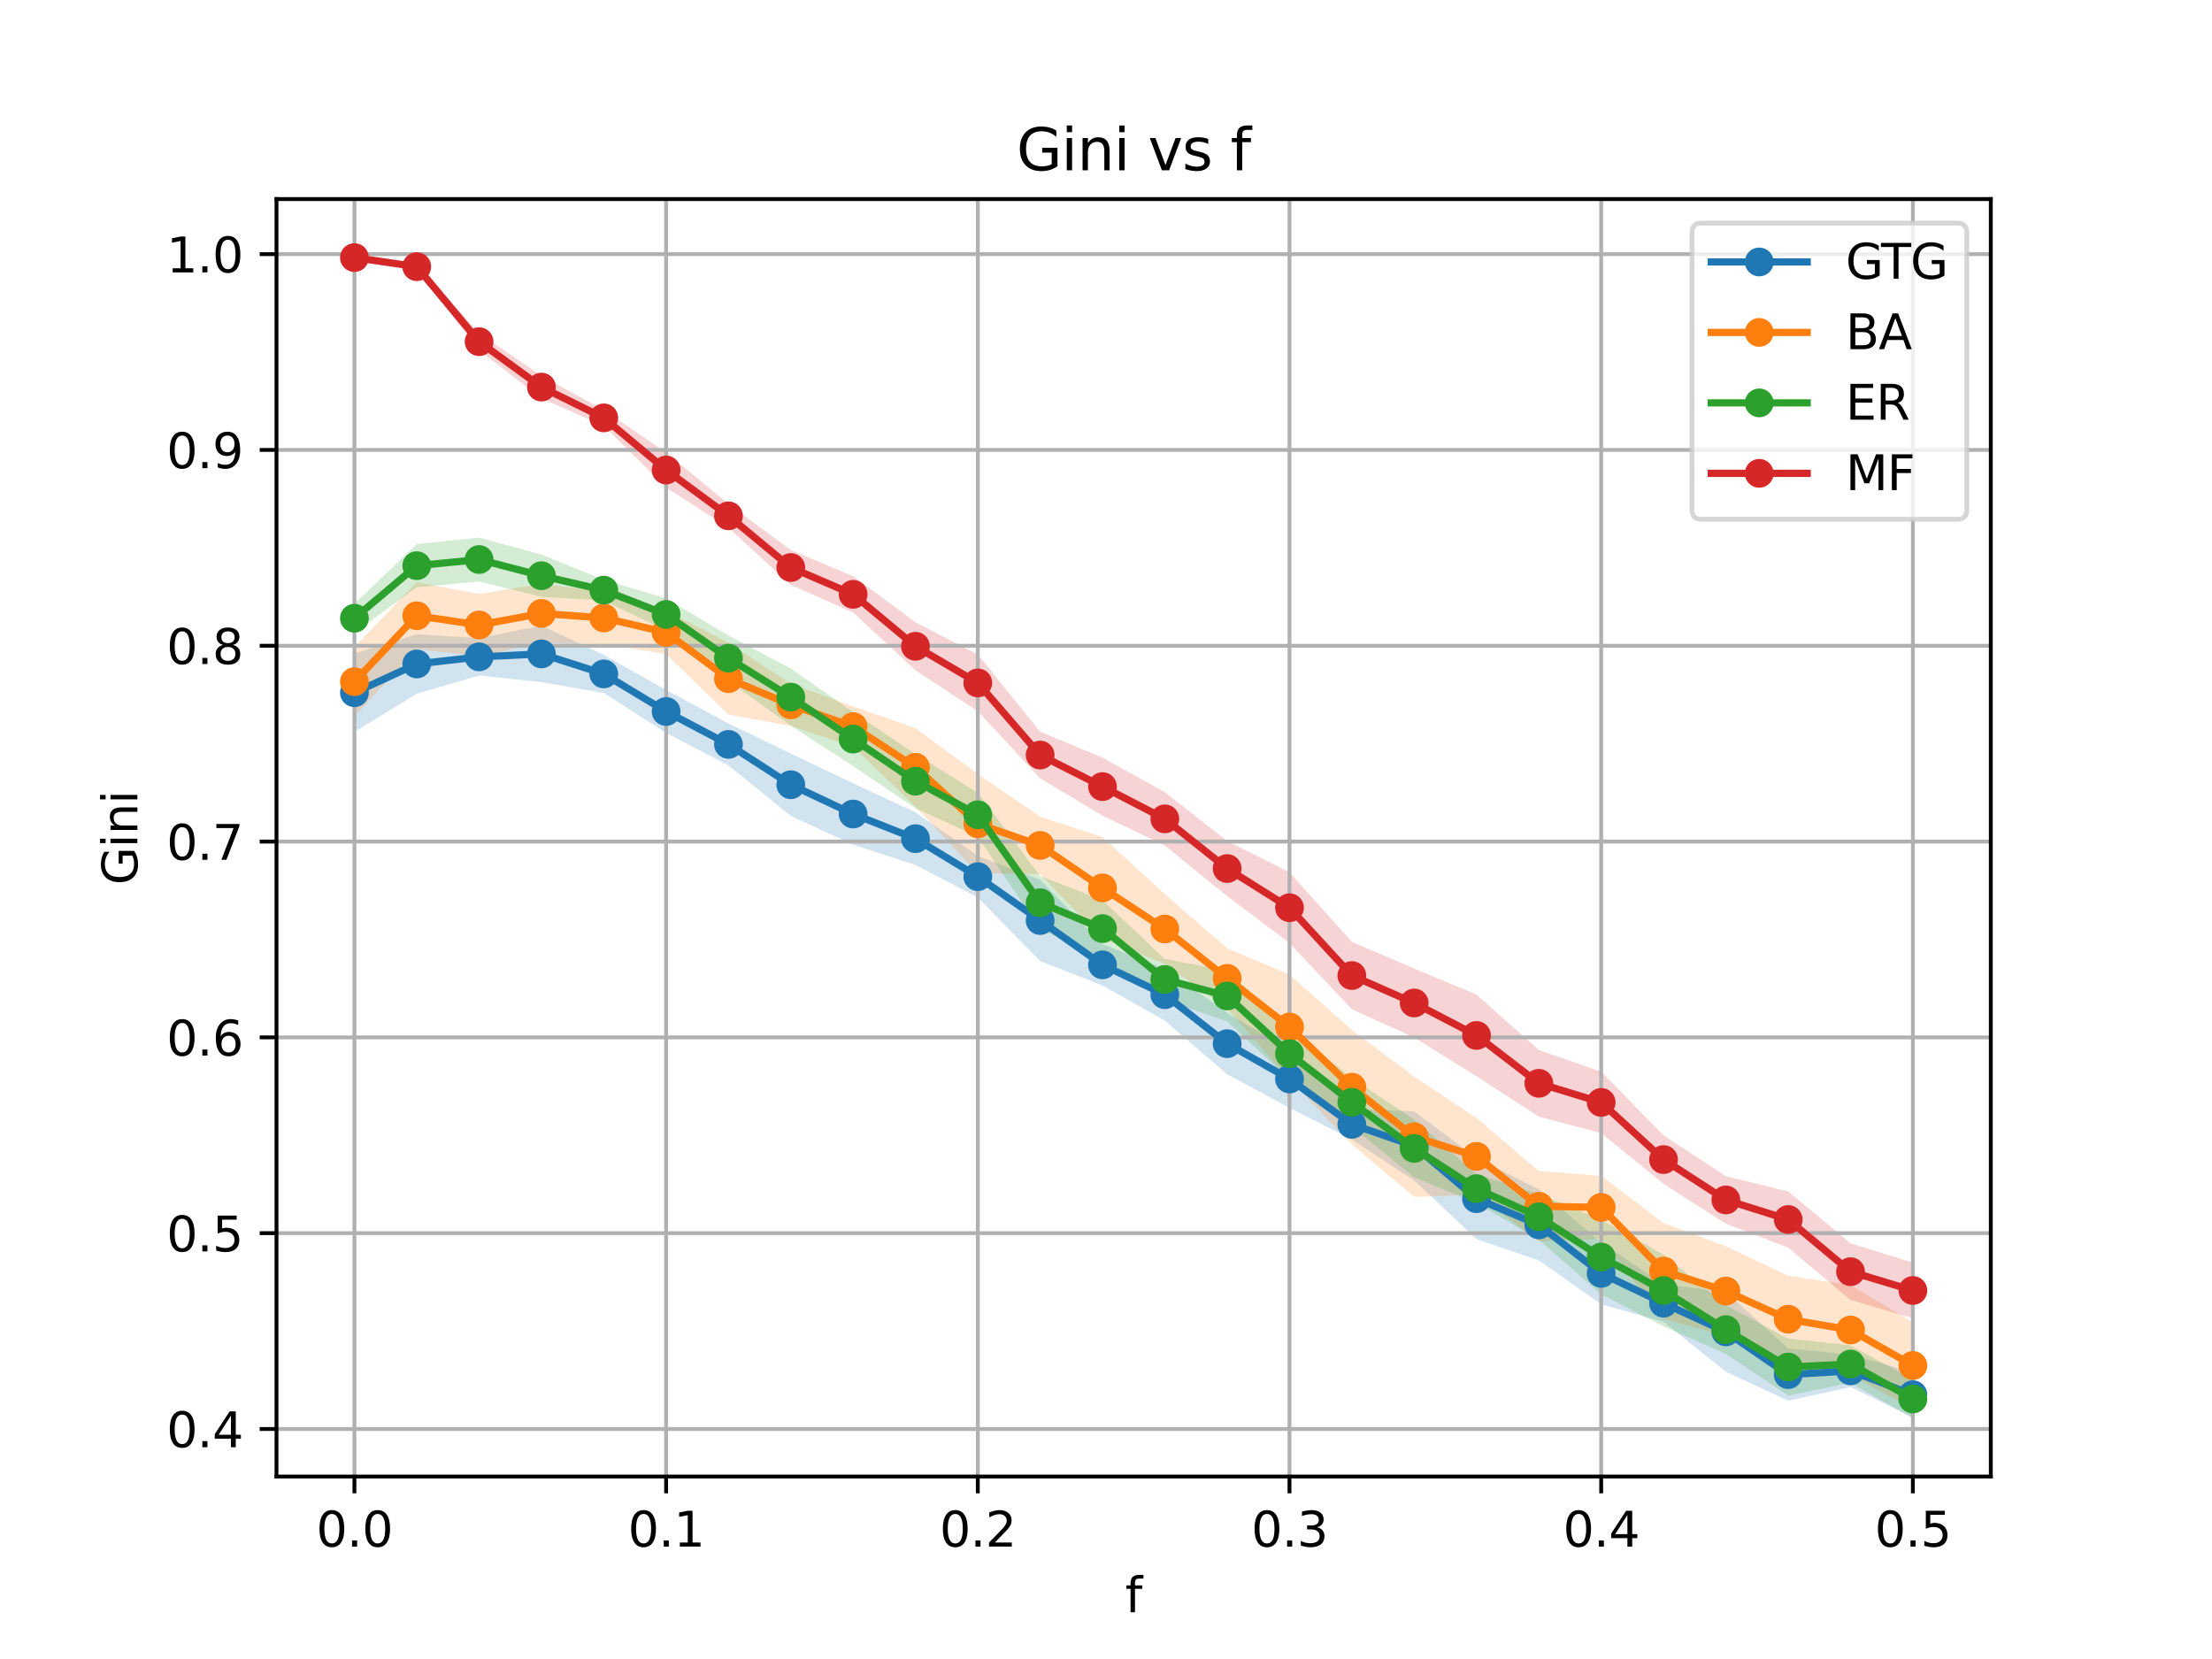 <?xml version="1.0" encoding="utf-8" standalone="no"?>
<!DOCTYPE svg PUBLIC "-//W3C//DTD SVG 1.1//EN"
  "http://www.w3.org/Graphics/SVG/1.1/DTD/svg11.dtd">
<svg xmlns:xlink="http://www.w3.org/1999/xlink" width="460.8pt" height="345.6pt" viewBox="0 0 460.8 345.6" xmlns="http://www.w3.org/2000/svg" version="1.1">
 <defs>
  <style type="text/css">*{stroke-linejoin: round; stroke-linecap: butt}</style>
 </defs>
 <g id="figure_1">
  <g id="patch_1">
   <path d="M 0 345.6 
L 460.8 345.6 
L 460.8 0 
L 0 0 
z
" style="fill: #ffffff"/>
  </g>
  <g id="axes_1">
   <g id="patch_2">
    <path d="M 57.6 307.584 
L 414.72 307.584 
L 414.72 41.472 
L 57.6 41.472 
z
" style="fill: #ffffff"/>
   </g>
   <g id="PolyCollection_1">
    <path d="M 73.833 136.118 
L 73.833 152.488 
L 86.819 144.511 
L 99.805 140.726 
L 112.791 142.095 
L 125.777 144.374 
L 138.764 152.675 
L 151.75 159.443 
L 164.736 169.966 
L 177.722 175.977 
L 190.708 180.195 
L 203.695 186.952 
L 216.681 200.226 
L 229.667 205.29 
L 242.653 212.623 
L 255.639 223.808 
L 268.625 230.774 
L 281.612 237.39 
L 294.598 245.909 
L 307.584 258.14 
L 320.57 262.559 
L 333.556 271.71 
L 346.543 275.374 
L 359.529 285.769 
L 372.515 291.796 
L 385.501 288.953 
L 398.487 295.249 
L 398.487 285.847 
L 398.487 285.847 
L 385.501 282.199 
L 372.515 280.925 
L 359.529 269.12 
L 346.543 267.571 
L 333.556 258.826 
L 320.57 247.769 
L 307.584 241.274 
L 294.598 231.513 
L 281.612 231.051 
L 268.625 218.774 
L 255.639 211.017 
L 242.653 201.798 
L 229.667 196.694 
L 216.681 183.303 
L 203.695 178.288 
L 190.708 169.22 
L 177.722 163.176 
L 164.736 156.978 
L 151.75 150.696 
L 138.764 143.759 
L 125.777 136.401 
L 112.791 130.334 
L 99.805 132.951 
L 86.819 132.116 
L 73.833 136.118 
z
" clip-path="url(#p9bc8f3abf9)" style="fill: #1f77b4; fill-opacity: 0.2"/>
   </g>
   <g id="PolyCollection_2">
    <path d="M 73.833 134.753 
L 73.833 149.25 
L 86.819 135.245 
L 99.805 136.666 
L 112.791 133.941 
L 125.777 134.205 
L 138.764 136.268 
L 151.75 148.864 
L 164.736 151.245 
L 177.722 155.577 
L 190.708 167.994 
L 203.695 181.991 
L 216.681 182.101 
L 229.667 195.558 
L 242.653 200.796 
L 255.639 210.079 
L 268.625 224.871 
L 281.612 238.388 
L 294.598 249.344 
L 307.584 248.893 
L 320.57 258.615 
L 333.556 258.095 
L 346.543 274.776 
L 359.529 278.289 
L 372.515 283.859 
L 385.501 286.433 
L 398.487 293.42 
L 398.487 275.491 
L 398.487 275.491 
L 385.501 267.691 
L 372.515 265.77 
L 359.529 259.609 
L 346.543 254.789 
L 333.556 244.939 
L 320.57 243.949 
L 307.584 232.898 
L 294.598 224.265 
L 281.612 214.576 
L 268.625 203.011 
L 255.639 197.549 
L 242.653 186.249 
L 229.667 174.375 
L 216.681 170.125 
L 203.695 161.232 
L 190.708 151.686 
L 177.722 147.148 
L 164.736 142.431 
L 151.75 133.903 
L 138.764 127.221 
L 125.777 123.256 
L 112.791 121.631 
L 99.805 123.716 
L 86.819 121.298 
L 73.833 134.753 
z
" clip-path="url(#p9bc8f3abf9)" style="fill: #ff7f0e; fill-opacity: 0.2"/>
   </g>
   <g id="PolyCollection_3">
    <path d="M 73.833 125.762 
L 73.833 131.81 
L 86.819 122.348 
L 99.805 121.131 
L 112.791 124.34 
L 125.777 125.088 
L 138.764 131.383 
L 151.75 141.828 
L 164.736 151.173 
L 177.722 159.587 
L 190.708 168.383 
L 203.695 174.303 
L 216.681 193.642 
L 229.667 199.389 
L 242.653 208.29 
L 255.639 212.768 
L 268.625 224.882 
L 281.612 234.662 
L 294.598 245.261 
L 307.584 250.584 
L 320.57 258.246 
L 333.556 269.639 
L 346.543 276.305 
L 359.529 282.042 
L 372.515 290.719 
L 385.501 288.053 
L 398.487 295.488 
L 398.487 287.373 
L 398.487 287.373 
L 385.501 280.258 
L 372.515 278.84 
L 359.529 271.931 
L 346.543 261.364 
L 333.556 254.097 
L 320.57 248.706 
L 307.584 244.653 
L 294.598 233.201 
L 281.612 224.574 
L 268.625 214.087 
L 255.639 202.184 
L 242.653 199.788 
L 229.667 187.498 
L 216.681 182.47 
L 203.695 165.164 
L 190.708 157.093 
L 177.722 148.329 
L 164.736 139.268 
L 151.75 132.39 
L 138.764 124.628 
L 125.777 120.798 
L 112.791 115.526 
L 99.805 111.987 
L 86.819 113.334 
L 73.833 125.762 
z
" clip-path="url(#p9bc8f3abf9)" style="fill: #2ca02c; fill-opacity: 0.2"/>
   </g>
   <g id="PolyCollection_4">
    <path d="M 73.833 53.568 
L 73.833 53.752 
L 86.819 56.239 
L 99.805 72.93 
L 112.791 82.999 
L 125.777 88.676 
L 138.764 101.552 
L 151.75 109.922 
L 164.736 121.849 
L 177.722 127.603 
L 190.708 139.635 
L 203.695 148.177 
L 216.681 162.135 
L 229.667 169.913 
L 242.653 176.131 
L 255.639 186.665 
L 268.625 196.465 
L 281.612 210.246 
L 294.598 216.127 
L 307.584 224.205 
L 320.57 232.607 
L 333.556 236.052 
L 346.543 246.599 
L 359.529 254.925 
L 372.515 259.906 
L 385.501 270.808 
L 398.487 274.642 
L 398.487 263.024 
L 398.487 263.024 
L 385.501 259.021 
L 372.515 248.2 
L 359.529 245.011 
L 346.543 236.519 
L 333.556 223.254 
L 320.57 218.737 
L 307.584 207.203 
L 294.598 201.754 
L 281.612 196.211 
L 268.625 181.725 
L 255.639 175.209 
L 242.653 165.028 
L 229.667 157.815 
L 216.681 152.447 
L 203.695 136.345 
L 190.708 129.631 
L 177.722 120.014 
L 164.736 114.599 
L 151.75 104.991 
L 138.764 94.274 
L 125.777 85.419 
L 112.791 78.279 
L 99.805 69.426 
L 86.819 54.871 
L 73.833 53.568 
z
" clip-path="url(#p9bc8f3abf9)" style="fill: #d62728; fill-opacity: 0.2"/>
   </g>
   <g id="matplotlib.axis_1">
    <g id="xtick_1">
     <g id="line2d_1">
      <path d="M 73.833 307.584 
L 73.833 41.472 
" clip-path="url(#p9bc8f3abf9)" style="fill: none; stroke: #b0b0b0; stroke-width: 0.8; stroke-linecap: square"/>
     </g>
     <g id="line2d_2">
      <defs>
       <path id="me5e2b809d3" d="M 0 0 
L 0 3.5 
" style="stroke: #000000; stroke-width: 0.8"/>
      </defs>
      <g>
       <use xlink:href="#me5e2b809d3" x="73.833" y="307.584" style="stroke: #000000; stroke-width: 0.8"/>
      </g>
     </g>
     <g id="text_1">
      <!-- 0.0 -->
      <g transform="translate(65.881 322.182) scale(0.1 -0.1)">
       <defs>
        <path id="DejaVuSans-30" d="M 2034 4250 
Q 1547 4250 1301 3770 
Q 1056 3291 1056 2328 
Q 1056 1369 1301 889 
Q 1547 409 2034 409 
Q 2525 409 2770 889 
Q 3016 1369 3016 2328 
Q 3016 3291 2770 3770 
Q 2525 4250 2034 4250 
z
M 2034 4750 
Q 2819 4750 3233 4129 
Q 3647 3509 3647 2328 
Q 3647 1150 3233 529 
Q 2819 -91 2034 -91 
Q 1250 -91 836 529 
Q 422 1150 422 2328 
Q 422 3509 836 4129 
Q 1250 4750 2034 4750 
z
" transform="scale(0.016)"/>
        <path id="DejaVuSans-2e" d="M 684 794 
L 1344 794 
L 1344 0 
L 684 0 
L 684 794 
z
" transform="scale(0.016)"/>
       </defs>
       <use xlink:href="#DejaVuSans-30"/>
       <use xlink:href="#DejaVuSans-2e" x="63.623"/>
       <use xlink:href="#DejaVuSans-30" x="95.41"/>
      </g>
     </g>
    </g>
    <g id="xtick_2">
     <g id="line2d_3">
      <path d="M 138.764 307.584 
L 138.764 41.472 
" clip-path="url(#p9bc8f3abf9)" style="fill: none; stroke: #b0b0b0; stroke-width: 0.8; stroke-linecap: square"/>
     </g>
     <g id="line2d_4">
      <g>
       <use xlink:href="#me5e2b809d3" x="138.764" y="307.584" style="stroke: #000000; stroke-width: 0.8"/>
      </g>
     </g>
     <g id="text_2">
      <!-- 0.1 -->
      <g transform="translate(130.812 322.182) scale(0.1 -0.1)">
       <defs>
        <path id="DejaVuSans-31" d="M 794 531 
L 1825 531 
L 1825 4091 
L 703 3866 
L 703 4441 
L 1819 4666 
L 2450 4666 
L 2450 531 
L 3481 531 
L 3481 0 
L 794 0 
L 794 531 
z
" transform="scale(0.016)"/>
       </defs>
       <use xlink:href="#DejaVuSans-30"/>
       <use xlink:href="#DejaVuSans-2e" x="63.623"/>
       <use xlink:href="#DejaVuSans-31" x="95.41"/>
      </g>
     </g>
    </g>
    <g id="xtick_3">
     <g id="line2d_5">
      <path d="M 203.695 307.584 
L 203.695 41.472 
" clip-path="url(#p9bc8f3abf9)" style="fill: none; stroke: #b0b0b0; stroke-width: 0.8; stroke-linecap: square"/>
     </g>
     <g id="line2d_6">
      <g>
       <use xlink:href="#me5e2b809d3" x="203.695" y="307.584" style="stroke: #000000; stroke-width: 0.8"/>
      </g>
     </g>
     <g id="text_3">
      <!-- 0.2 -->
      <g transform="translate(195.743 322.182) scale(0.1 -0.1)">
       <defs>
        <path id="DejaVuSans-32" d="M 1228 531 
L 3431 531 
L 3431 0 
L 469 0 
L 469 531 
Q 828 903 1448 1529 
Q 2069 2156 2228 2338 
Q 2531 2678 2651 2914 
Q 2772 3150 2772 3378 
Q 2772 3750 2511 3984 
Q 2250 4219 1831 4219 
Q 1534 4219 1204 4116 
Q 875 4013 500 3803 
L 500 4441 
Q 881 4594 1212 4672 
Q 1544 4750 1819 4750 
Q 2544 4750 2975 4387 
Q 3406 4025 3406 3419 
Q 3406 3131 3298 2873 
Q 3191 2616 2906 2266 
Q 2828 2175 2409 1742 
Q 1991 1309 1228 531 
z
" transform="scale(0.016)"/>
       </defs>
       <use xlink:href="#DejaVuSans-30"/>
       <use xlink:href="#DejaVuSans-2e" x="63.623"/>
       <use xlink:href="#DejaVuSans-32" x="95.41"/>
      </g>
     </g>
    </g>
    <g id="xtick_4">
     <g id="line2d_7">
      <path d="M 268.625 307.584 
L 268.625 41.472 
" clip-path="url(#p9bc8f3abf9)" style="fill: none; stroke: #b0b0b0; stroke-width: 0.8; stroke-linecap: square"/>
     </g>
     <g id="line2d_8">
      <g>
       <use xlink:href="#me5e2b809d3" x="268.625" y="307.584" style="stroke: #000000; stroke-width: 0.8"/>
      </g>
     </g>
     <g id="text_4">
      <!-- 0.3 -->
      <g transform="translate(260.674 322.182) scale(0.1 -0.1)">
       <defs>
        <path id="DejaVuSans-33" d="M 2597 2516 
Q 3050 2419 3304 2112 
Q 3559 1806 3559 1356 
Q 3559 666 3084 287 
Q 2609 -91 1734 -91 
Q 1441 -91 1130 -33 
Q 819 25 488 141 
L 488 750 
Q 750 597 1062 519 
Q 1375 441 1716 441 
Q 2309 441 2620 675 
Q 2931 909 2931 1356 
Q 2931 1769 2642 2001 
Q 2353 2234 1838 2234 
L 1294 2234 
L 1294 2753 
L 1863 2753 
Q 2328 2753 2575 2939 
Q 2822 3125 2822 3475 
Q 2822 3834 2567 4026 
Q 2313 4219 1838 4219 
Q 1578 4219 1281 4162 
Q 984 4106 628 3988 
L 628 4550 
Q 988 4650 1302 4700 
Q 1616 4750 1894 4750 
Q 2613 4750 3031 4423 
Q 3450 4097 3450 3541 
Q 3450 3153 3228 2886 
Q 3006 2619 2597 2516 
z
" transform="scale(0.016)"/>
       </defs>
       <use xlink:href="#DejaVuSans-30"/>
       <use xlink:href="#DejaVuSans-2e" x="63.623"/>
       <use xlink:href="#DejaVuSans-33" x="95.41"/>
      </g>
     </g>
    </g>
    <g id="xtick_5">
     <g id="line2d_9">
      <path d="M 333.556 307.584 
L 333.556 41.472 
" clip-path="url(#p9bc8f3abf9)" style="fill: none; stroke: #b0b0b0; stroke-width: 0.8; stroke-linecap: square"/>
     </g>
     <g id="line2d_10">
      <g>
       <use xlink:href="#me5e2b809d3" x="333.556" y="307.584" style="stroke: #000000; stroke-width: 0.8"/>
      </g>
     </g>
     <g id="text_5">
      <!-- 0.4 -->
      <g transform="translate(325.605 322.182) scale(0.1 -0.1)">
       <defs>
        <path id="DejaVuSans-34" d="M 2419 4116 
L 825 1625 
L 2419 1625 
L 2419 4116 
z
M 2253 4666 
L 3047 4666 
L 3047 1625 
L 3713 1625 
L 3713 1100 
L 3047 1100 
L 3047 0 
L 2419 0 
L 2419 1100 
L 313 1100 
L 313 1709 
L 2253 4666 
z
" transform="scale(0.016)"/>
       </defs>
       <use xlink:href="#DejaVuSans-30"/>
       <use xlink:href="#DejaVuSans-2e" x="63.623"/>
       <use xlink:href="#DejaVuSans-34" x="95.41"/>
      </g>
     </g>
    </g>
    <g id="xtick_6">
     <g id="line2d_11">
      <path d="M 398.487 307.584 
L 398.487 41.472 
" clip-path="url(#p9bc8f3abf9)" style="fill: none; stroke: #b0b0b0; stroke-width: 0.8; stroke-linecap: square"/>
     </g>
     <g id="line2d_12">
      <g>
       <use xlink:href="#me5e2b809d3" x="398.487" y="307.584" style="stroke: #000000; stroke-width: 0.8"/>
      </g>
     </g>
     <g id="text_6">
      <!-- 0.5 -->
      <g transform="translate(390.536 322.182) scale(0.1 -0.1)">
       <defs>
        <path id="DejaVuSans-35" d="M 691 4666 
L 3169 4666 
L 3169 4134 
L 1269 4134 
L 1269 2991 
Q 1406 3038 1543 3061 
Q 1681 3084 1819 3084 
Q 2600 3084 3056 2656 
Q 3513 2228 3513 1497 
Q 3513 744 3044 326 
Q 2575 -91 1722 -91 
Q 1428 -91 1123 -41 
Q 819 9 494 109 
L 494 744 
Q 775 591 1075 516 
Q 1375 441 1709 441 
Q 2250 441 2565 725 
Q 2881 1009 2881 1497 
Q 2881 1984 2565 2268 
Q 2250 2553 1709 2553 
Q 1456 2553 1204 2497 
Q 953 2441 691 2322 
L 691 4666 
z
" transform="scale(0.016)"/>
       </defs>
       <use xlink:href="#DejaVuSans-30"/>
       <use xlink:href="#DejaVuSans-2e" x="63.623"/>
       <use xlink:href="#DejaVuSans-35" x="95.41"/>
      </g>
     </g>
    </g>
    <g id="text_7">
     <!-- f -->
     <g transform="translate(234.4 335.861) scale(0.1 -0.1)">
      <defs>
       <path id="DejaVuSans-66" d="M 2375 4863 
L 2375 4384 
L 1825 4384 
Q 1516 4384 1395 4259 
Q 1275 4134 1275 3809 
L 1275 3500 
L 2222 3500 
L 2222 3053 
L 1275 3053 
L 1275 0 
L 697 0 
L 697 3053 
L 147 3053 
L 147 3500 
L 697 3500 
L 697 3744 
Q 697 4328 969 4595 
Q 1241 4863 1831 4863 
L 2375 4863 
z
" transform="scale(0.016)"/>
      </defs>
      <use xlink:href="#DejaVuSans-66"/>
     </g>
    </g>
   </g>
   <g id="matplotlib.axis_2">
    <g id="ytick_1">
     <g id="line2d_13">
      <path d="M 57.6 297.682 
L 414.72 297.682 
" clip-path="url(#p9bc8f3abf9)" style="fill: none; stroke: #b0b0b0; stroke-width: 0.8; stroke-linecap: square"/>
     </g>
     <g id="line2d_14">
      <defs>
       <path id="md5f2a5164e" d="M 0 0 
L -3.5 0 
" style="stroke: #000000; stroke-width: 0.8"/>
      </defs>
      <g>
       <use xlink:href="#md5f2a5164e" x="57.6" y="297.682" style="stroke: #000000; stroke-width: 0.8"/>
      </g>
     </g>
     <g id="text_8">
      <!-- 0.4 -->
      <g transform="translate(34.697 301.481) scale(0.1 -0.1)">
       <use xlink:href="#DejaVuSans-30"/>
       <use xlink:href="#DejaVuSans-2e" x="63.623"/>
       <use xlink:href="#DejaVuSans-34" x="95.41"/>
      </g>
     </g>
    </g>
    <g id="ytick_2">
     <g id="line2d_15">
      <path d="M 57.6 256.892 
L 414.72 256.892 
" clip-path="url(#p9bc8f3abf9)" style="fill: none; stroke: #b0b0b0; stroke-width: 0.8; stroke-linecap: square"/>
     </g>
     <g id="line2d_16">
      <g>
       <use xlink:href="#md5f2a5164e" x="57.6" y="256.892" style="stroke: #000000; stroke-width: 0.8"/>
      </g>
     </g>
     <g id="text_9">
      <!-- 0.5 -->
      <g transform="translate(34.697 260.691) scale(0.1 -0.1)">
       <use xlink:href="#DejaVuSans-30"/>
       <use xlink:href="#DejaVuSans-2e" x="63.623"/>
       <use xlink:href="#DejaVuSans-35" x="95.41"/>
      </g>
     </g>
    </g>
    <g id="ytick_3">
     <g id="line2d_17">
      <path d="M 57.6 216.102 
L 414.72 216.102 
" clip-path="url(#p9bc8f3abf9)" style="fill: none; stroke: #b0b0b0; stroke-width: 0.8; stroke-linecap: square"/>
     </g>
     <g id="line2d_18">
      <g>
       <use xlink:href="#md5f2a5164e" x="57.6" y="216.102" style="stroke: #000000; stroke-width: 0.8"/>
      </g>
     </g>
     <g id="text_10">
      <!-- 0.6 -->
      <g transform="translate(34.697 219.901) scale(0.1 -0.1)">
       <defs>
        <path id="DejaVuSans-36" d="M 2113 2584 
Q 1688 2584 1439 2293 
Q 1191 2003 1191 1497 
Q 1191 994 1439 701 
Q 1688 409 2113 409 
Q 2538 409 2786 701 
Q 3034 994 3034 1497 
Q 3034 2003 2786 2293 
Q 2538 2584 2113 2584 
z
M 3366 4563 
L 3366 3988 
Q 3128 4100 2886 4159 
Q 2644 4219 2406 4219 
Q 1781 4219 1451 3797 
Q 1122 3375 1075 2522 
Q 1259 2794 1537 2939 
Q 1816 3084 2150 3084 
Q 2853 3084 3261 2657 
Q 3669 2231 3669 1497 
Q 3669 778 3244 343 
Q 2819 -91 2113 -91 
Q 1303 -91 875 529 
Q 447 1150 447 2328 
Q 447 3434 972 4092 
Q 1497 4750 2381 4750 
Q 2619 4750 2861 4703 
Q 3103 4656 3366 4563 
z
" transform="scale(0.016)"/>
       </defs>
       <use xlink:href="#DejaVuSans-30"/>
       <use xlink:href="#DejaVuSans-2e" x="63.623"/>
       <use xlink:href="#DejaVuSans-36" x="95.41"/>
      </g>
     </g>
    </g>
    <g id="ytick_4">
     <g id="line2d_19">
      <path d="M 57.6 175.312 
L 414.72 175.312 
" clip-path="url(#p9bc8f3abf9)" style="fill: none; stroke: #b0b0b0; stroke-width: 0.8; stroke-linecap: square"/>
     </g>
     <g id="line2d_20">
      <g>
       <use xlink:href="#md5f2a5164e" x="57.6" y="175.312" style="stroke: #000000; stroke-width: 0.8"/>
      </g>
     </g>
     <g id="text_11">
      <!-- 0.7 -->
      <g transform="translate(34.697 179.111) scale(0.1 -0.1)">
       <defs>
        <path id="DejaVuSans-37" d="M 525 4666 
L 3525 4666 
L 3525 4397 
L 1831 0 
L 1172 0 
L 2766 4134 
L 525 4134 
L 525 4666 
z
" transform="scale(0.016)"/>
       </defs>
       <use xlink:href="#DejaVuSans-30"/>
       <use xlink:href="#DejaVuSans-2e" x="63.623"/>
       <use xlink:href="#DejaVuSans-37" x="95.41"/>
      </g>
     </g>
    </g>
    <g id="ytick_5">
     <g id="line2d_21">
      <path d="M 57.6 134.522 
L 414.72 134.522 
" clip-path="url(#p9bc8f3abf9)" style="fill: none; stroke: #b0b0b0; stroke-width: 0.8; stroke-linecap: square"/>
     </g>
     <g id="line2d_22">
      <g>
       <use xlink:href="#md5f2a5164e" x="57.6" y="134.522" style="stroke: #000000; stroke-width: 0.8"/>
      </g>
     </g>
     <g id="text_12">
      <!-- 0.8 -->
      <g transform="translate(34.697 138.321) scale(0.1 -0.1)">
       <defs>
        <path id="DejaVuSans-38" d="M 2034 2216 
Q 1584 2216 1326 1975 
Q 1069 1734 1069 1313 
Q 1069 891 1326 650 
Q 1584 409 2034 409 
Q 2484 409 2743 651 
Q 3003 894 3003 1313 
Q 3003 1734 2745 1975 
Q 2488 2216 2034 2216 
z
M 1403 2484 
Q 997 2584 770 2862 
Q 544 3141 544 3541 
Q 544 4100 942 4425 
Q 1341 4750 2034 4750 
Q 2731 4750 3128 4425 
Q 3525 4100 3525 3541 
Q 3525 3141 3298 2862 
Q 3072 2584 2669 2484 
Q 3125 2378 3379 2068 
Q 3634 1759 3634 1313 
Q 3634 634 3220 271 
Q 2806 -91 2034 -91 
Q 1263 -91 848 271 
Q 434 634 434 1313 
Q 434 1759 690 2068 
Q 947 2378 1403 2484 
z
M 1172 3481 
Q 1172 3119 1398 2916 
Q 1625 2713 2034 2713 
Q 2441 2713 2670 2916 
Q 2900 3119 2900 3481 
Q 2900 3844 2670 4047 
Q 2441 4250 2034 4250 
Q 1625 4250 1398 4047 
Q 1172 3844 1172 3481 
z
" transform="scale(0.016)"/>
       </defs>
       <use xlink:href="#DejaVuSans-30"/>
       <use xlink:href="#DejaVuSans-2e" x="63.623"/>
       <use xlink:href="#DejaVuSans-38" x="95.41"/>
      </g>
     </g>
    </g>
    <g id="ytick_6">
     <g id="line2d_23">
      <path d="M 57.6 93.732 
L 414.72 93.732 
" clip-path="url(#p9bc8f3abf9)" style="fill: none; stroke: #b0b0b0; stroke-width: 0.8; stroke-linecap: square"/>
     </g>
     <g id="line2d_24">
      <g>
       <use xlink:href="#md5f2a5164e" x="57.6" y="93.732" style="stroke: #000000; stroke-width: 0.8"/>
      </g>
     </g>
     <g id="text_13">
      <!-- 0.9 -->
      <g transform="translate(34.697 97.531) scale(0.1 -0.1)">
       <defs>
        <path id="DejaVuSans-39" d="M 703 97 
L 703 672 
Q 941 559 1184 500 
Q 1428 441 1663 441 
Q 2288 441 2617 861 
Q 2947 1281 2994 2138 
Q 2813 1869 2534 1725 
Q 2256 1581 1919 1581 
Q 1219 1581 811 2004 
Q 403 2428 403 3163 
Q 403 3881 828 4315 
Q 1253 4750 1959 4750 
Q 2769 4750 3195 4129 
Q 3622 3509 3622 2328 
Q 3622 1225 3098 567 
Q 2575 -91 1691 -91 
Q 1453 -91 1209 -44 
Q 966 3 703 97 
z
M 1959 2075 
Q 2384 2075 2632 2365 
Q 2881 2656 2881 3163 
Q 2881 3666 2632 3958 
Q 2384 4250 1959 4250 
Q 1534 4250 1286 3958 
Q 1038 3666 1038 3163 
Q 1038 2656 1286 2365 
Q 1534 2075 1959 2075 
z
" transform="scale(0.016)"/>
       </defs>
       <use xlink:href="#DejaVuSans-30"/>
       <use xlink:href="#DejaVuSans-2e" x="63.623"/>
       <use xlink:href="#DejaVuSans-39" x="95.41"/>
      </g>
     </g>
    </g>
    <g id="ytick_7">
     <g id="line2d_25">
      <path d="M 57.6 52.942 
L 414.72 52.942 
" clip-path="url(#p9bc8f3abf9)" style="fill: none; stroke: #b0b0b0; stroke-width: 0.8; stroke-linecap: square"/>
     </g>
     <g id="line2d_26">
      <g>
       <use xlink:href="#md5f2a5164e" x="57.6" y="52.942" style="stroke: #000000; stroke-width: 0.8"/>
      </g>
     </g>
     <g id="text_14">
      <!-- 1.0 -->
      <g transform="translate(34.697 56.741) scale(0.1 -0.1)">
       <use xlink:href="#DejaVuSans-31"/>
       <use xlink:href="#DejaVuSans-2e" x="63.623"/>
       <use xlink:href="#DejaVuSans-30" x="95.41"/>
      </g>
     </g>
    </g>
    <g id="text_15">
     <!-- Gini -->
     <g transform="translate(28.617 184.349) rotate(-90) scale(0.1 -0.1)">
      <defs>
       <path id="DejaVuSans-47" d="M 3809 666 
L 3809 1919 
L 2778 1919 
L 2778 2438 
L 4434 2438 
L 4434 434 
Q 4069 175 3628 42 
Q 3188 -91 2688 -91 
Q 1594 -91 976 548 
Q 359 1188 359 2328 
Q 359 3472 976 4111 
Q 1594 4750 2688 4750 
Q 3144 4750 3555 4637 
Q 3966 4525 4313 4306 
L 4313 3634 
Q 3963 3931 3569 4081 
Q 3175 4231 2741 4231 
Q 1884 4231 1454 3753 
Q 1025 3275 1025 2328 
Q 1025 1384 1454 906 
Q 1884 428 2741 428 
Q 3075 428 3337 486 
Q 3600 544 3809 666 
z
" transform="scale(0.016)"/>
       <path id="DejaVuSans-69" d="M 603 3500 
L 1178 3500 
L 1178 0 
L 603 0 
L 603 3500 
z
M 603 4863 
L 1178 4863 
L 1178 4134 
L 603 4134 
L 603 4863 
z
" transform="scale(0.016)"/>
       <path id="DejaVuSans-6e" d="M 3513 2113 
L 3513 0 
L 2938 0 
L 2938 2094 
Q 2938 2591 2744 2837 
Q 2550 3084 2163 3084 
Q 1697 3084 1428 2787 
Q 1159 2491 1159 1978 
L 1159 0 
L 581 0 
L 581 3500 
L 1159 3500 
L 1159 2956 
Q 1366 3272 1645 3428 
Q 1925 3584 2291 3584 
Q 2894 3584 3203 3211 
Q 3513 2838 3513 2113 
z
" transform="scale(0.016)"/>
      </defs>
      <use xlink:href="#DejaVuSans-47"/>
      <use xlink:href="#DejaVuSans-69" x="77.49"/>
      <use xlink:href="#DejaVuSans-6e" x="105.273"/>
      <use xlink:href="#DejaVuSans-69" x="168.652"/>
     </g>
    </g>
   </g>
   <g id="line2d_27">
    <path d="M 73.833 144.303 
L 86.819 138.313 
L 99.805 136.838 
L 112.791 136.215 
L 125.777 140.387 
L 138.764 148.217 
L 151.75 155.069 
L 164.736 163.472 
L 177.722 169.576 
L 190.708 174.708 
L 203.695 182.62 
L 216.681 191.765 
L 229.667 200.992 
L 242.653 207.211 
L 255.639 217.412 
L 268.625 224.774 
L 281.612 234.221 
L 294.598 238.711 
L 307.584 249.707 
L 320.57 255.164 
L 333.556 265.268 
L 346.543 271.473 
L 359.529 277.444 
L 372.515 286.361 
L 385.501 285.576 
L 398.487 290.548 
" clip-path="url(#p9bc8f3abf9)" style="fill: none; stroke: #1f77b4; stroke-width: 1.5; stroke-linecap: square"/>
    <defs>
     <path id="ma85665460c" d="M 0 2.5 
C 0.663 2.5 1.299 2.237 1.768 1.768 
C 2.237 1.299 2.5 0.663 2.5 0 
C 2.5 -0.663 2.237 -1.299 1.768 -1.768 
C 1.299 -2.237 0.663 -2.5 0 -2.5 
C -0.663 -2.5 -1.299 -2.237 -1.768 -1.768 
C -2.237 -1.299 -2.5 -0.663 -2.5 0 
C -2.5 0.663 -2.237 1.299 -1.768 1.768 
C -1.299 2.237 -0.663 2.5 0 2.5 
z
" style="stroke: #1f77b4"/>
    </defs>
    <g clip-path="url(#p9bc8f3abf9)">
     <use xlink:href="#ma85665460c" x="73.833" y="144.303" style="fill: #1f77b4; stroke: #1f77b4"/>
     <use xlink:href="#ma85665460c" x="86.819" y="138.313" style="fill: #1f77b4; stroke: #1f77b4"/>
     <use xlink:href="#ma85665460c" x="99.805" y="136.838" style="fill: #1f77b4; stroke: #1f77b4"/>
     <use xlink:href="#ma85665460c" x="112.791" y="136.215" style="fill: #1f77b4; stroke: #1f77b4"/>
     <use xlink:href="#ma85665460c" x="125.777" y="140.387" style="fill: #1f77b4; stroke: #1f77b4"/>
     <use xlink:href="#ma85665460c" x="138.764" y="148.217" style="fill: #1f77b4; stroke: #1f77b4"/>
     <use xlink:href="#ma85665460c" x="151.75" y="155.069" style="fill: #1f77b4; stroke: #1f77b4"/>
     <use xlink:href="#ma85665460c" x="164.736" y="163.472" style="fill: #1f77b4; stroke: #1f77b4"/>
     <use xlink:href="#ma85665460c" x="177.722" y="169.576" style="fill: #1f77b4; stroke: #1f77b4"/>
     <use xlink:href="#ma85665460c" x="190.708" y="174.708" style="fill: #1f77b4; stroke: #1f77b4"/>
     <use xlink:href="#ma85665460c" x="203.695" y="182.62" style="fill: #1f77b4; stroke: #1f77b4"/>
     <use xlink:href="#ma85665460c" x="216.681" y="191.765" style="fill: #1f77b4; stroke: #1f77b4"/>
     <use xlink:href="#ma85665460c" x="229.667" y="200.992" style="fill: #1f77b4; stroke: #1f77b4"/>
     <use xlink:href="#ma85665460c" x="242.653" y="207.211" style="fill: #1f77b4; stroke: #1f77b4"/>
     <use xlink:href="#ma85665460c" x="255.639" y="217.412" style="fill: #1f77b4; stroke: #1f77b4"/>
     <use xlink:href="#ma85665460c" x="268.625" y="224.774" style="fill: #1f77b4; stroke: #1f77b4"/>
     <use xlink:href="#ma85665460c" x="281.612" y="234.221" style="fill: #1f77b4; stroke: #1f77b4"/>
     <use xlink:href="#ma85665460c" x="294.598" y="238.711" style="fill: #1f77b4; stroke: #1f77b4"/>
     <use xlink:href="#ma85665460c" x="307.584" y="249.707" style="fill: #1f77b4; stroke: #1f77b4"/>
     <use xlink:href="#ma85665460c" x="320.57" y="255.164" style="fill: #1f77b4; stroke: #1f77b4"/>
     <use xlink:href="#ma85665460c" x="333.556" y="265.268" style="fill: #1f77b4; stroke: #1f77b4"/>
     <use xlink:href="#ma85665460c" x="346.543" y="271.473" style="fill: #1f77b4; stroke: #1f77b4"/>
     <use xlink:href="#ma85665460c" x="359.529" y="277.444" style="fill: #1f77b4; stroke: #1f77b4"/>
     <use xlink:href="#ma85665460c" x="372.515" y="286.361" style="fill: #1f77b4; stroke: #1f77b4"/>
     <use xlink:href="#ma85665460c" x="385.501" y="285.576" style="fill: #1f77b4; stroke: #1f77b4"/>
     <use xlink:href="#ma85665460c" x="398.487" y="290.548" style="fill: #1f77b4; stroke: #1f77b4"/>
    </g>
   </g>
   <g id="line2d_28">
    <path d="M 73.833 142.002 
L 86.819 128.271 
L 99.805 130.191 
L 112.791 127.786 
L 125.777 128.73 
L 138.764 131.744 
L 151.75 141.383 
L 164.736 146.838 
L 177.722 151.363 
L 190.708 159.84 
L 203.695 171.611 
L 216.681 176.113 
L 229.667 184.966 
L 242.653 193.523 
L 255.639 203.814 
L 268.625 213.941 
L 281.612 226.482 
L 294.598 236.805 
L 307.584 240.895 
L 320.57 251.282 
L 333.556 251.517 
L 346.543 264.782 
L 359.529 268.949 
L 372.515 274.814 
L 385.501 277.062 
L 398.487 284.456 
" clip-path="url(#p9bc8f3abf9)" style="fill: none; stroke: #ff7f0e; stroke-width: 1.5; stroke-linecap: square"/>
    <defs>
     <path id="m3d3a503248" d="M 0 2.5 
C 0.663 2.5 1.299 2.237 1.768 1.768 
C 2.237 1.299 2.5 0.663 2.5 0 
C 2.5 -0.663 2.237 -1.299 1.768 -1.768 
C 1.299 -2.237 0.663 -2.5 0 -2.5 
C -0.663 -2.5 -1.299 -2.237 -1.768 -1.768 
C -2.237 -1.299 -2.5 -0.663 -2.5 0 
C -2.5 0.663 -2.237 1.299 -1.768 1.768 
C -1.299 2.237 -0.663 2.5 0 2.5 
z
" style="stroke: #ff7f0e"/>
    </defs>
    <g clip-path="url(#p9bc8f3abf9)">
     <use xlink:href="#m3d3a503248" x="73.833" y="142.002" style="fill: #ff7f0e; stroke: #ff7f0e"/>
     <use xlink:href="#m3d3a503248" x="86.819" y="128.271" style="fill: #ff7f0e; stroke: #ff7f0e"/>
     <use xlink:href="#m3d3a503248" x="99.805" y="130.191" style="fill: #ff7f0e; stroke: #ff7f0e"/>
     <use xlink:href="#m3d3a503248" x="112.791" y="127.786" style="fill: #ff7f0e; stroke: #ff7f0e"/>
     <use xlink:href="#m3d3a503248" x="125.777" y="128.73" style="fill: #ff7f0e; stroke: #ff7f0e"/>
     <use xlink:href="#m3d3a503248" x="138.764" y="131.744" style="fill: #ff7f0e; stroke: #ff7f0e"/>
     <use xlink:href="#m3d3a503248" x="151.75" y="141.383" style="fill: #ff7f0e; stroke: #ff7f0e"/>
     <use xlink:href="#m3d3a503248" x="164.736" y="146.838" style="fill: #ff7f0e; stroke: #ff7f0e"/>
     <use xlink:href="#m3d3a503248" x="177.722" y="151.363" style="fill: #ff7f0e; stroke: #ff7f0e"/>
     <use xlink:href="#m3d3a503248" x="190.708" y="159.84" style="fill: #ff7f0e; stroke: #ff7f0e"/>
     <use xlink:href="#m3d3a503248" x="203.695" y="171.611" style="fill: #ff7f0e; stroke: #ff7f0e"/>
     <use xlink:href="#m3d3a503248" x="216.681" y="176.113" style="fill: #ff7f0e; stroke: #ff7f0e"/>
     <use xlink:href="#m3d3a503248" x="229.667" y="184.966" style="fill: #ff7f0e; stroke: #ff7f0e"/>
     <use xlink:href="#m3d3a503248" x="242.653" y="193.523" style="fill: #ff7f0e; stroke: #ff7f0e"/>
     <use xlink:href="#m3d3a503248" x="255.639" y="203.814" style="fill: #ff7f0e; stroke: #ff7f0e"/>
     <use xlink:href="#m3d3a503248" x="268.625" y="213.941" style="fill: #ff7f0e; stroke: #ff7f0e"/>
     <use xlink:href="#m3d3a503248" x="281.612" y="226.482" style="fill: #ff7f0e; stroke: #ff7f0e"/>
     <use xlink:href="#m3d3a503248" x="294.598" y="236.805" style="fill: #ff7f0e; stroke: #ff7f0e"/>
     <use xlink:href="#m3d3a503248" x="307.584" y="240.895" style="fill: #ff7f0e; stroke: #ff7f0e"/>
     <use xlink:href="#m3d3a503248" x="320.57" y="251.282" style="fill: #ff7f0e; stroke: #ff7f0e"/>
     <use xlink:href="#m3d3a503248" x="333.556" y="251.517" style="fill: #ff7f0e; stroke: #ff7f0e"/>
     <use xlink:href="#m3d3a503248" x="346.543" y="264.782" style="fill: #ff7f0e; stroke: #ff7f0e"/>
     <use xlink:href="#m3d3a503248" x="359.529" y="268.949" style="fill: #ff7f0e; stroke: #ff7f0e"/>
     <use xlink:href="#m3d3a503248" x="372.515" y="274.814" style="fill: #ff7f0e; stroke: #ff7f0e"/>
     <use xlink:href="#m3d3a503248" x="385.501" y="277.062" style="fill: #ff7f0e; stroke: #ff7f0e"/>
     <use xlink:href="#m3d3a503248" x="398.487" y="284.456" style="fill: #ff7f0e; stroke: #ff7f0e"/>
    </g>
   </g>
   <g id="line2d_29">
    <path d="M 73.833 128.786 
L 86.819 117.841 
L 99.805 116.559 
L 112.791 119.933 
L 125.777 122.943 
L 138.764 128.005 
L 151.75 137.109 
L 164.736 145.221 
L 177.722 153.958 
L 190.708 162.738 
L 203.695 169.734 
L 216.681 188.056 
L 229.667 193.443 
L 242.653 204.039 
L 255.639 207.476 
L 268.625 219.485 
L 281.612 229.618 
L 294.598 239.231 
L 307.584 247.618 
L 320.57 253.476 
L 333.556 261.868 
L 346.543 268.835 
L 359.529 276.987 
L 372.515 284.779 
L 385.501 284.155 
L 398.487 291.431 
" clip-path="url(#p9bc8f3abf9)" style="fill: none; stroke: #2ca02c; stroke-width: 1.5; stroke-linecap: square"/>
    <defs>
     <path id="mea4afd7132" d="M 0 2.5 
C 0.663 2.5 1.299 2.237 1.768 1.768 
C 2.237 1.299 2.5 0.663 2.5 0 
C 2.5 -0.663 2.237 -1.299 1.768 -1.768 
C 1.299 -2.237 0.663 -2.5 0 -2.5 
C -0.663 -2.5 -1.299 -2.237 -1.768 -1.768 
C -2.237 -1.299 -2.5 -0.663 -2.5 0 
C -2.5 0.663 -2.237 1.299 -1.768 1.768 
C -1.299 2.237 -0.663 2.5 0 2.5 
z
" style="stroke: #2ca02c"/>
    </defs>
    <g clip-path="url(#p9bc8f3abf9)">
     <use xlink:href="#mea4afd7132" x="73.833" y="128.786" style="fill: #2ca02c; stroke: #2ca02c"/>
     <use xlink:href="#mea4afd7132" x="86.819" y="117.841" style="fill: #2ca02c; stroke: #2ca02c"/>
     <use xlink:href="#mea4afd7132" x="99.805" y="116.559" style="fill: #2ca02c; stroke: #2ca02c"/>
     <use xlink:href="#mea4afd7132" x="112.791" y="119.933" style="fill: #2ca02c; stroke: #2ca02c"/>
     <use xlink:href="#mea4afd7132" x="125.777" y="122.943" style="fill: #2ca02c; stroke: #2ca02c"/>
     <use xlink:href="#mea4afd7132" x="138.764" y="128.005" style="fill: #2ca02c; stroke: #2ca02c"/>
     <use xlink:href="#mea4afd7132" x="151.75" y="137.109" style="fill: #2ca02c; stroke: #2ca02c"/>
     <use xlink:href="#mea4afd7132" x="164.736" y="145.221" style="fill: #2ca02c; stroke: #2ca02c"/>
     <use xlink:href="#mea4afd7132" x="177.722" y="153.958" style="fill: #2ca02c; stroke: #2ca02c"/>
     <use xlink:href="#mea4afd7132" x="190.708" y="162.738" style="fill: #2ca02c; stroke: #2ca02c"/>
     <use xlink:href="#mea4afd7132" x="203.695" y="169.734" style="fill: #2ca02c; stroke: #2ca02c"/>
     <use xlink:href="#mea4afd7132" x="216.681" y="188.056" style="fill: #2ca02c; stroke: #2ca02c"/>
     <use xlink:href="#mea4afd7132" x="229.667" y="193.443" style="fill: #2ca02c; stroke: #2ca02c"/>
     <use xlink:href="#mea4afd7132" x="242.653" y="204.039" style="fill: #2ca02c; stroke: #2ca02c"/>
     <use xlink:href="#mea4afd7132" x="255.639" y="207.476" style="fill: #2ca02c; stroke: #2ca02c"/>
     <use xlink:href="#mea4afd7132" x="268.625" y="219.485" style="fill: #2ca02c; stroke: #2ca02c"/>
     <use xlink:href="#mea4afd7132" x="281.612" y="229.618" style="fill: #2ca02c; stroke: #2ca02c"/>
     <use xlink:href="#mea4afd7132" x="294.598" y="239.231" style="fill: #2ca02c; stroke: #2ca02c"/>
     <use xlink:href="#mea4afd7132" x="307.584" y="247.618" style="fill: #2ca02c; stroke: #2ca02c"/>
     <use xlink:href="#mea4afd7132" x="320.57" y="253.476" style="fill: #2ca02c; stroke: #2ca02c"/>
     <use xlink:href="#mea4afd7132" x="333.556" y="261.868" style="fill: #2ca02c; stroke: #2ca02c"/>
     <use xlink:href="#mea4afd7132" x="346.543" y="268.835" style="fill: #2ca02c; stroke: #2ca02c"/>
     <use xlink:href="#mea4afd7132" x="359.529" y="276.987" style="fill: #2ca02c; stroke: #2ca02c"/>
     <use xlink:href="#mea4afd7132" x="372.515" y="284.779" style="fill: #2ca02c; stroke: #2ca02c"/>
     <use xlink:href="#mea4afd7132" x="385.501" y="284.155" style="fill: #2ca02c; stroke: #2ca02c"/>
     <use xlink:href="#mea4afd7132" x="398.487" y="291.431" style="fill: #2ca02c; stroke: #2ca02c"/>
    </g>
   </g>
   <g id="line2d_30">
    <path d="M 73.833 53.66 
L 86.819 55.555 
L 99.805 71.178 
L 112.791 80.639 
L 125.777 87.048 
L 138.764 97.913 
L 151.75 107.457 
L 164.736 118.224 
L 177.722 123.808 
L 190.708 134.633 
L 203.695 142.261 
L 216.681 157.291 
L 229.667 163.864 
L 242.653 170.58 
L 255.639 180.937 
L 268.625 189.095 
L 281.612 203.228 
L 294.598 208.941 
L 307.584 215.704 
L 320.57 225.672 
L 333.556 229.653 
L 346.543 241.559 
L 359.529 249.968 
L 372.515 254.053 
L 385.501 264.915 
L 398.487 268.833 
" clip-path="url(#p9bc8f3abf9)" style="fill: none; stroke: #d62728; stroke-width: 1.5; stroke-linecap: square"/>
    <defs>
     <path id="m9ad093f205" d="M 0 2.5 
C 0.663 2.5 1.299 2.237 1.768 1.768 
C 2.237 1.299 2.5 0.663 2.5 0 
C 2.5 -0.663 2.237 -1.299 1.768 -1.768 
C 1.299 -2.237 0.663 -2.5 0 -2.5 
C -0.663 -2.5 -1.299 -2.237 -1.768 -1.768 
C -2.237 -1.299 -2.5 -0.663 -2.5 0 
C -2.5 0.663 -2.237 1.299 -1.768 1.768 
C -1.299 2.237 -0.663 2.5 0 2.5 
z
" style="stroke: #d62728"/>
    </defs>
    <g clip-path="url(#p9bc8f3abf9)">
     <use xlink:href="#m9ad093f205" x="73.833" y="53.66" style="fill: #d62728; stroke: #d62728"/>
     <use xlink:href="#m9ad093f205" x="86.819" y="55.555" style="fill: #d62728; stroke: #d62728"/>
     <use xlink:href="#m9ad093f205" x="99.805" y="71.178" style="fill: #d62728; stroke: #d62728"/>
     <use xlink:href="#m9ad093f205" x="112.791" y="80.639" style="fill: #d62728; stroke: #d62728"/>
     <use xlink:href="#m9ad093f205" x="125.777" y="87.048" style="fill: #d62728; stroke: #d62728"/>
     <use xlink:href="#m9ad093f205" x="138.764" y="97.913" style="fill: #d62728; stroke: #d62728"/>
     <use xlink:href="#m9ad093f205" x="151.75" y="107.457" style="fill: #d62728; stroke: #d62728"/>
     <use xlink:href="#m9ad093f205" x="164.736" y="118.224" style="fill: #d62728; stroke: #d62728"/>
     <use xlink:href="#m9ad093f205" x="177.722" y="123.808" style="fill: #d62728; stroke: #d62728"/>
     <use xlink:href="#m9ad093f205" x="190.708" y="134.633" style="fill: #d62728; stroke: #d62728"/>
     <use xlink:href="#m9ad093f205" x="203.695" y="142.261" style="fill: #d62728; stroke: #d62728"/>
     <use xlink:href="#m9ad093f205" x="216.681" y="157.291" style="fill: #d62728; stroke: #d62728"/>
     <use xlink:href="#m9ad093f205" x="229.667" y="163.864" style="fill: #d62728; stroke: #d62728"/>
     <use xlink:href="#m9ad093f205" x="242.653" y="170.58" style="fill: #d62728; stroke: #d62728"/>
     <use xlink:href="#m9ad093f205" x="255.639" y="180.937" style="fill: #d62728; stroke: #d62728"/>
     <use xlink:href="#m9ad093f205" x="268.625" y="189.095" style="fill: #d62728; stroke: #d62728"/>
     <use xlink:href="#m9ad093f205" x="281.612" y="203.228" style="fill: #d62728; stroke: #d62728"/>
     <use xlink:href="#m9ad093f205" x="294.598" y="208.941" style="fill: #d62728; stroke: #d62728"/>
     <use xlink:href="#m9ad093f205" x="307.584" y="215.704" style="fill: #d62728; stroke: #d62728"/>
     <use xlink:href="#m9ad093f205" x="320.57" y="225.672" style="fill: #d62728; stroke: #d62728"/>
     <use xlink:href="#m9ad093f205" x="333.556" y="229.653" style="fill: #d62728; stroke: #d62728"/>
     <use xlink:href="#m9ad093f205" x="346.543" y="241.559" style="fill: #d62728; stroke: #d62728"/>
     <use xlink:href="#m9ad093f205" x="359.529" y="249.968" style="fill: #d62728; stroke: #d62728"/>
     <use xlink:href="#m9ad093f205" x="372.515" y="254.053" style="fill: #d62728; stroke: #d62728"/>
     <use xlink:href="#m9ad093f205" x="385.501" y="264.915" style="fill: #d62728; stroke: #d62728"/>
     <use xlink:href="#m9ad093f205" x="398.487" y="268.833" style="fill: #d62728; stroke: #d62728"/>
    </g>
   </g>
   <g id="patch_3">
    <path d="M 57.6 307.584 
L 57.6 41.472 
" style="fill: none; stroke: #000000; stroke-width: 0.8; stroke-linejoin: miter; stroke-linecap: square"/>
   </g>
   <g id="patch_4">
    <path d="M 414.72 307.584 
L 414.72 41.472 
" style="fill: none; stroke: #000000; stroke-width: 0.8; stroke-linejoin: miter; stroke-linecap: square"/>
   </g>
   <g id="patch_5">
    <path d="M 57.6 307.584 
L 414.72 307.584 
" style="fill: none; stroke: #000000; stroke-width: 0.8; stroke-linejoin: miter; stroke-linecap: square"/>
   </g>
   <g id="patch_6">
    <path d="M 57.6 41.472 
L 414.72 41.472 
" style="fill: none; stroke: #000000; stroke-width: 0.8; stroke-linejoin: miter; stroke-linecap: square"/>
   </g>
   <g id="text_16">
    <!-- Gini vs f -->
    <g transform="translate(211.772 35.472) scale(0.12 -0.12)">
     <defs>
      <path id="DejaVuSans-20" transform="scale(0.016)"/>
      <path id="DejaVuSans-76" d="M 191 3500 
L 800 3500 
L 1894 563 
L 2988 3500 
L 3597 3500 
L 2284 0 
L 1503 0 
L 191 3500 
z
" transform="scale(0.016)"/>
      <path id="DejaVuSans-73" d="M 2834 3397 
L 2834 2853 
Q 2591 2978 2328 3040 
Q 2066 3103 1784 3103 
Q 1356 3103 1142 2972 
Q 928 2841 928 2578 
Q 928 2378 1081 2264 
Q 1234 2150 1697 2047 
L 1894 2003 
Q 2506 1872 2764 1633 
Q 3022 1394 3022 966 
Q 3022 478 2636 193 
Q 2250 -91 1575 -91 
Q 1294 -91 989 -36 
Q 684 19 347 128 
L 347 722 
Q 666 556 975 473 
Q 1284 391 1588 391 
Q 1994 391 2212 530 
Q 2431 669 2431 922 
Q 2431 1156 2273 1281 
Q 2116 1406 1581 1522 
L 1381 1569 
Q 847 1681 609 1914 
Q 372 2147 372 2553 
Q 372 3047 722 3315 
Q 1072 3584 1716 3584 
Q 2034 3584 2315 3537 
Q 2597 3491 2834 3397 
z
" transform="scale(0.016)"/>
     </defs>
     <use xlink:href="#DejaVuSans-47"/>
     <use xlink:href="#DejaVuSans-69" x="77.49"/>
     <use xlink:href="#DejaVuSans-6e" x="105.273"/>
     <use xlink:href="#DejaVuSans-69" x="168.652"/>
     <use xlink:href="#DejaVuSans-20" x="196.436"/>
     <use xlink:href="#DejaVuSans-76" x="228.223"/>
     <use xlink:href="#DejaVuSans-73" x="287.402"/>
     <use xlink:href="#DejaVuSans-20" x="339.502"/>
     <use xlink:href="#DejaVuSans-66" x="371.289"/>
    </g>
   </g>
   <g id="legend_1">
    <g id="patch_7">
     <path d="M 354.478 108.184 
L 407.72 108.184 
Q 409.72 108.184 409.72 106.184 
L 409.72 48.472 
Q 409.72 46.472 407.72 46.472 
L 354.478 46.472 
Q 352.478 46.472 352.478 48.472 
L 352.478 106.184 
Q 352.478 108.184 354.478 108.184 
z
" style="fill: #ffffff; opacity: 0.8; stroke: #cccccc; stroke-linejoin: miter"/>
    </g>
    <g id="line2d_31">
     <path d="M 356.478 54.57 
L 366.478 54.57 
L 376.478 54.57 
" style="fill: none; stroke: #1f77b4; stroke-width: 1.5; stroke-linecap: square"/>
     <g>
      <use xlink:href="#ma85665460c" x="366.478" y="54.57" style="fill: #1f77b4; stroke: #1f77b4"/>
     </g>
    </g>
    <g id="text_17">
     <!-- GTG -->
     <g transform="translate(384.478 58.07) scale(0.1 -0.1)">
      <defs>
       <path id="DejaVuSans-54" d="M -19 4666 
L 3928 4666 
L 3928 4134 
L 2272 4134 
L 2272 0 
L 1638 0 
L 1638 4134 
L -19 4134 
L -19 4666 
z
" transform="scale(0.016)"/>
      </defs>
      <use xlink:href="#DejaVuSans-47"/>
      <use xlink:href="#DejaVuSans-54" x="73.865"/>
      <use xlink:href="#DejaVuSans-47" x="134.949"/>
     </g>
    </g>
    <g id="line2d_32">
     <path d="M 356.478 69.249 
L 366.478 69.249 
L 376.478 69.249 
" style="fill: none; stroke: #ff7f0e; stroke-width: 1.5; stroke-linecap: square"/>
     <g>
      <use xlink:href="#m3d3a503248" x="366.478" y="69.249" style="fill: #ff7f0e; stroke: #ff7f0e"/>
     </g>
    </g>
    <g id="text_18">
     <!-- BA -->
     <g transform="translate(384.478 72.749) scale(0.1 -0.1)">
      <defs>
       <path id="DejaVuSans-42" d="M 1259 2228 
L 1259 519 
L 2272 519 
Q 2781 519 3026 730 
Q 3272 941 3272 1375 
Q 3272 1813 3026 2020 
Q 2781 2228 2272 2228 
L 1259 2228 
z
M 1259 4147 
L 1259 2741 
L 2194 2741 
Q 2656 2741 2882 2914 
Q 3109 3088 3109 3444 
Q 3109 3797 2882 3972 
Q 2656 4147 2194 4147 
L 1259 4147 
z
M 628 4666 
L 2241 4666 
Q 2963 4666 3353 4366 
Q 3744 4066 3744 3513 
Q 3744 3084 3544 2831 
Q 3344 2578 2956 2516 
Q 3422 2416 3680 2098 
Q 3938 1781 3938 1306 
Q 3938 681 3513 340 
Q 3088 0 2303 0 
L 628 0 
L 628 4666 
z
" transform="scale(0.016)"/>
       <path id="DejaVuSans-41" d="M 2188 4044 
L 1331 1722 
L 3047 1722 
L 2188 4044 
z
M 1831 4666 
L 2547 4666 
L 4325 0 
L 3669 0 
L 3244 1197 
L 1141 1197 
L 716 0 
L 50 0 
L 1831 4666 
z
" transform="scale(0.016)"/>
      </defs>
      <use xlink:href="#DejaVuSans-42"/>
      <use xlink:href="#DejaVuSans-41" x="68.604"/>
     </g>
    </g>
    <g id="line2d_33">
     <path d="M 356.478 83.927 
L 366.478 83.927 
L 376.478 83.927 
" style="fill: none; stroke: #2ca02c; stroke-width: 1.5; stroke-linecap: square"/>
     <g>
      <use xlink:href="#mea4afd7132" x="366.478" y="83.927" style="fill: #2ca02c; stroke: #2ca02c"/>
     </g>
    </g>
    <g id="text_19">
     <!-- ER -->
     <g transform="translate(384.478 87.427) scale(0.1 -0.1)">
      <defs>
       <path id="DejaVuSans-45" d="M 628 4666 
L 3578 4666 
L 3578 4134 
L 1259 4134 
L 1259 2753 
L 3481 2753 
L 3481 2222 
L 1259 2222 
L 1259 531 
L 3634 531 
L 3634 0 
L 628 0 
L 628 4666 
z
" transform="scale(0.016)"/>
       <path id="DejaVuSans-52" d="M 2841 2188 
Q 3044 2119 3236 1894 
Q 3428 1669 3622 1275 
L 4263 0 
L 3584 0 
L 2988 1197 
Q 2756 1666 2539 1819 
Q 2322 1972 1947 1972 
L 1259 1972 
L 1259 0 
L 628 0 
L 628 4666 
L 2053 4666 
Q 2853 4666 3247 4331 
Q 3641 3997 3641 3322 
Q 3641 2881 3436 2590 
Q 3231 2300 2841 2188 
z
M 1259 4147 
L 1259 2491 
L 2053 2491 
Q 2509 2491 2742 2702 
Q 2975 2913 2975 3322 
Q 2975 3731 2742 3939 
Q 2509 4147 2053 4147 
L 1259 4147 
z
" transform="scale(0.016)"/>
      </defs>
      <use xlink:href="#DejaVuSans-45"/>
      <use xlink:href="#DejaVuSans-52" x="63.184"/>
     </g>
    </g>
    <g id="line2d_34">
     <path d="M 356.478 98.605 
L 366.478 98.605 
L 376.478 98.605 
" style="fill: none; stroke: #d62728; stroke-width: 1.5; stroke-linecap: square"/>
     <g>
      <use xlink:href="#m9ad093f205" x="366.478" y="98.605" style="fill: #d62728; stroke: #d62728"/>
     </g>
    </g>
    <g id="text_20">
     <!-- MF -->
     <g transform="translate(384.478 102.105) scale(0.1 -0.1)">
      <defs>
       <path id="DejaVuSans-4d" d="M 628 4666 
L 1569 4666 
L 2759 1491 
L 3956 4666 
L 4897 4666 
L 4897 0 
L 4281 0 
L 4281 4097 
L 3078 897 
L 2444 897 
L 1241 4097 
L 1241 0 
L 628 0 
L 628 4666 
z
" transform="scale(0.016)"/>
       <path id="DejaVuSans-46" d="M 628 4666 
L 3309 4666 
L 3309 4134 
L 1259 4134 
L 1259 2759 
L 3109 2759 
L 3109 2228 
L 1259 2228 
L 1259 0 
L 628 0 
L 628 4666 
z
" transform="scale(0.016)"/>
      </defs>
      <use xlink:href="#DejaVuSans-4d"/>
      <use xlink:href="#DejaVuSans-46" x="86.279"/>
     </g>
    </g>
   </g>
  </g>
 </g>
 <defs>
  <clipPath id="p9bc8f3abf9">
   <rect x="57.6" y="41.472" width="357.12" height="266.112"/>
  </clipPath>
 </defs>
</svg>
